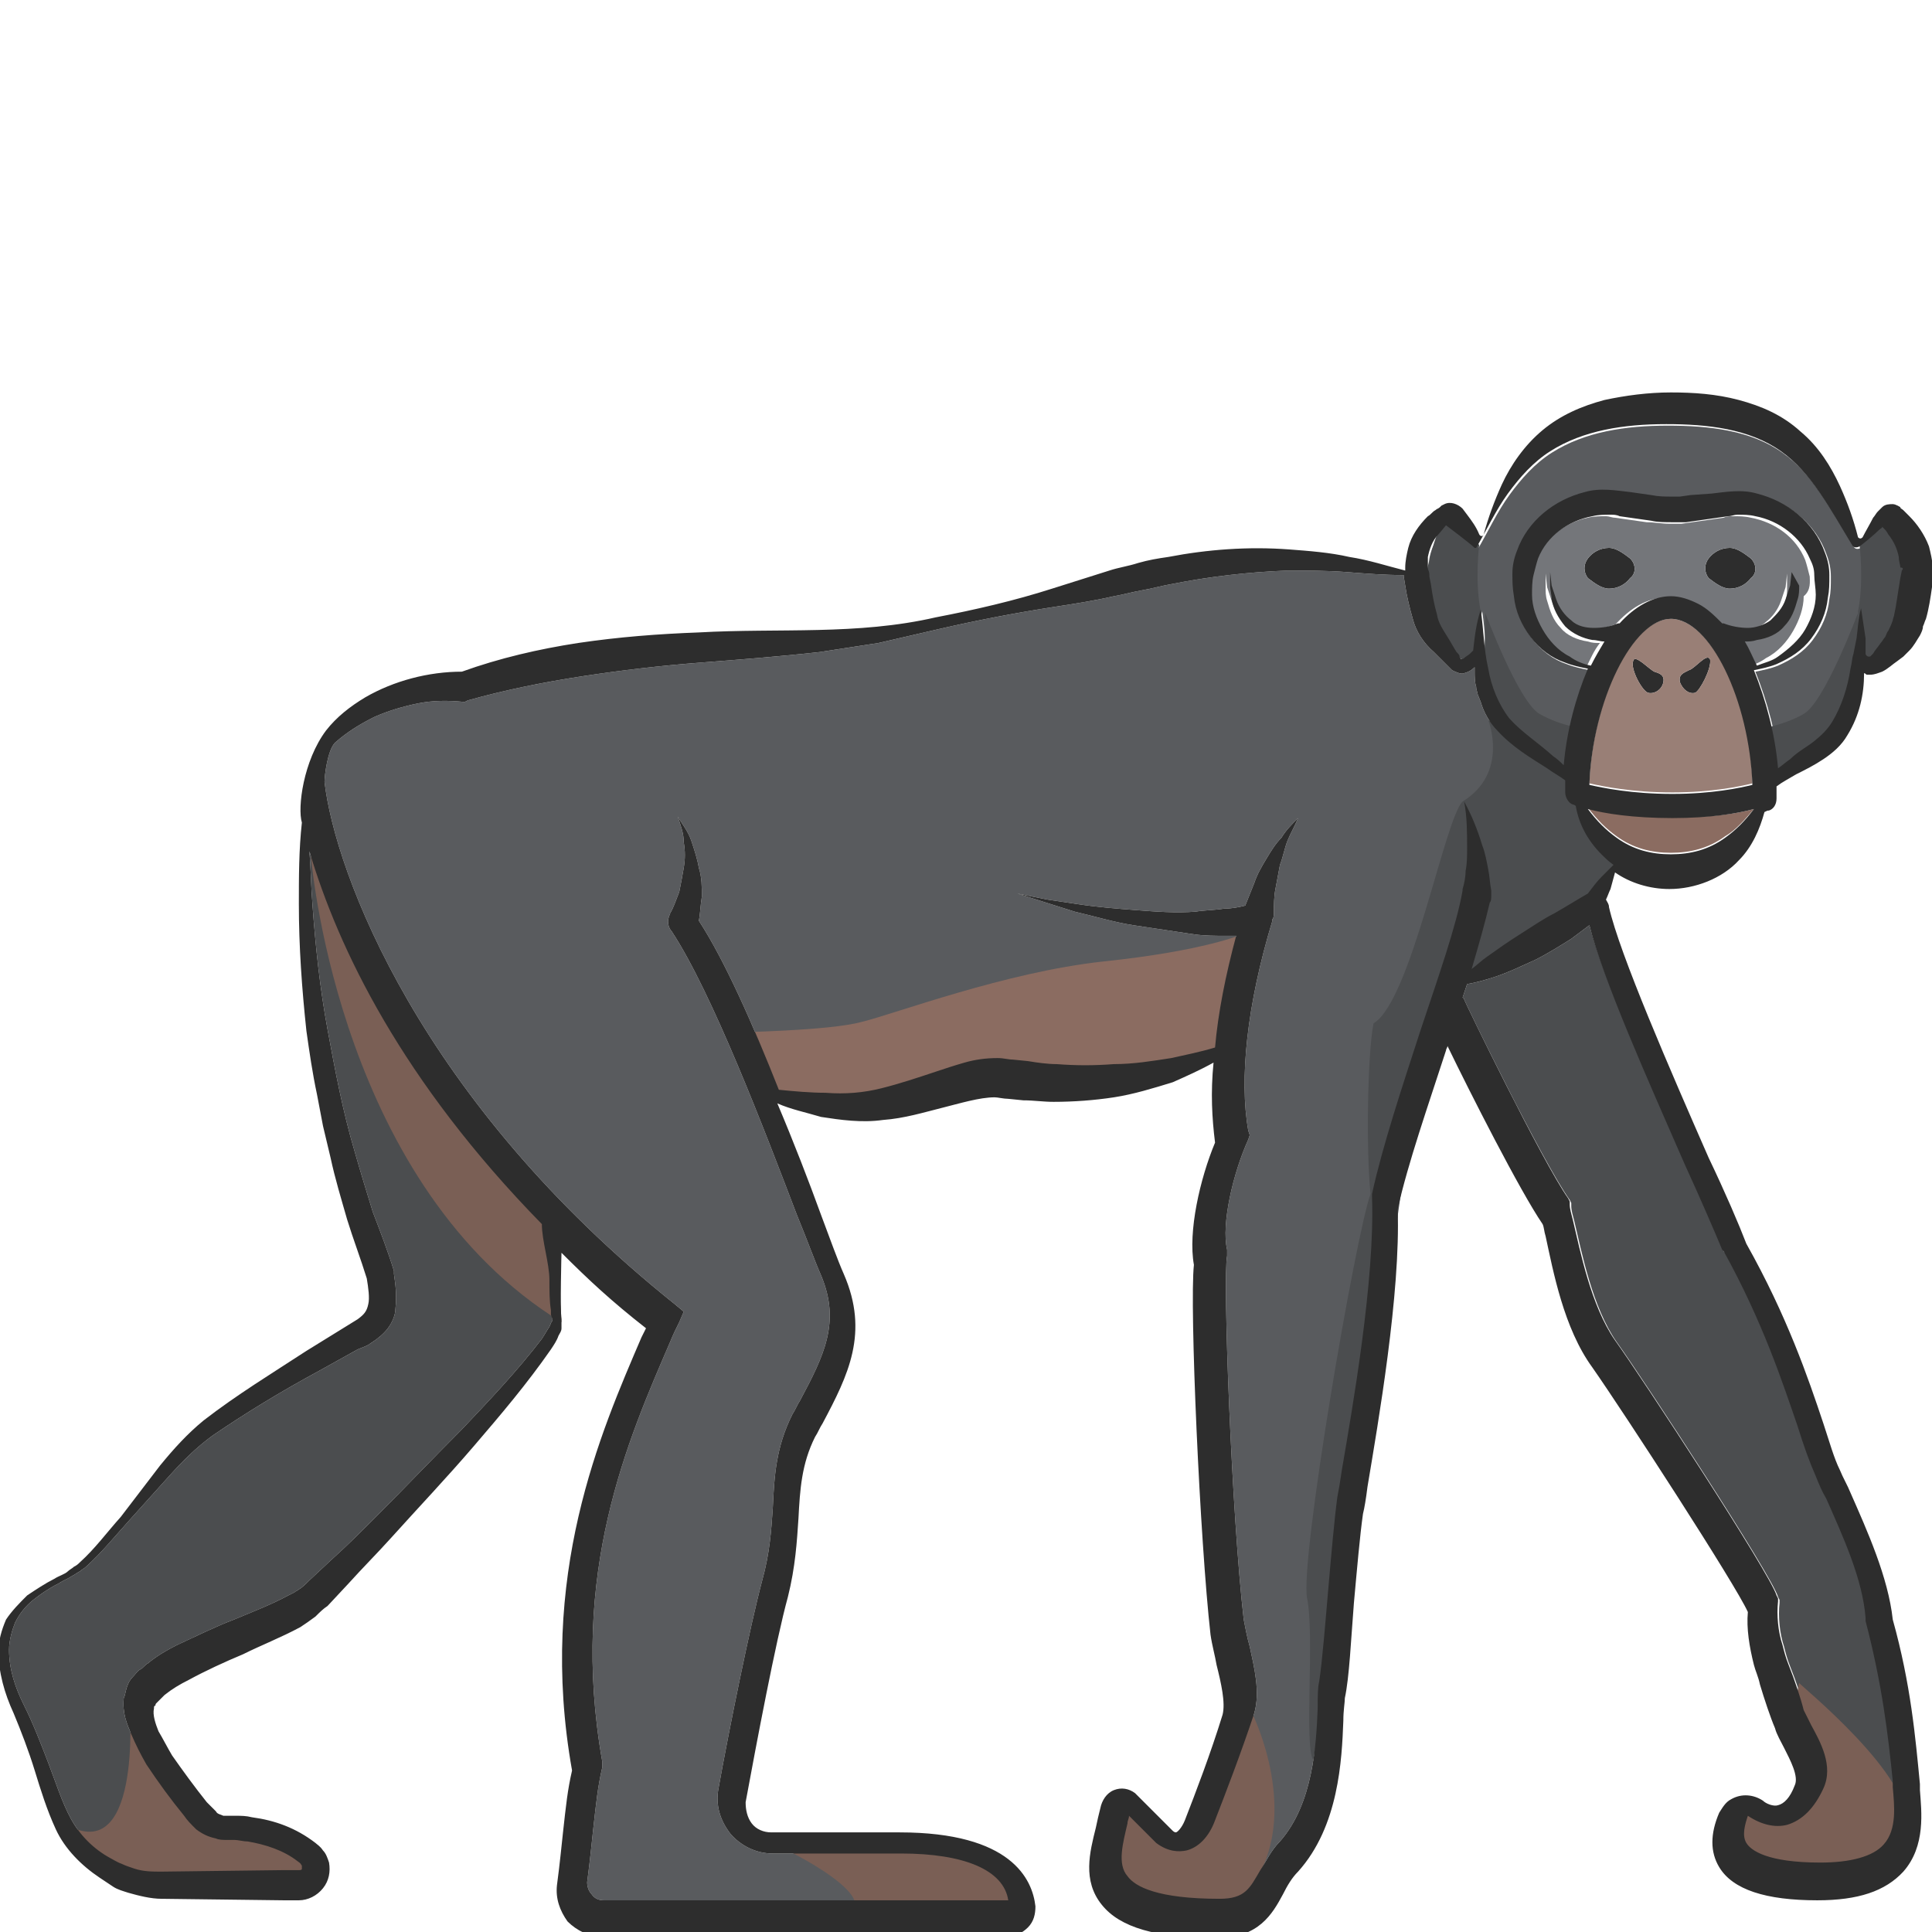 <?xml version="1.0" encoding="utf-8"?>
<!-- Generator: Adobe Illustrator 23.0.0, SVG Export Plug-In . SVG Version: 6.00 Build 0)  -->
<svg version="1.1" id="Layer_1" xmlns="http://www.w3.org/2000/svg" xmlns:xlink="http://www.w3.org/1999/xlink" x="0px" y="0px"
	 viewBox="0 0 128 128" 
width="128" height="128"
style="enable-background:new 0 0 128 128;" xml:space="preserve">
<style type="text/css">
	.st0{fill:#2D2D2D;}
	.st1{fill:#8B6C61;}
	.st2{fill:#997F76;}
	.st3{fill:#74767A;}
	.st4{fill:#595B5E;}
	.st5{fill:#4B4D4F;}
	.st6{fill:#7A5F55;}
</style>
<g>
	<path class="st0" d="M108,38.3c-0.3,0.4-0.8,0.7-1.4,0.7c-0.5,0-1-0.4-1.4-0.7c-0.3-0.4-0.3-0.9,0-1.3c0.3-0.4,0.8-0.7,1.4-0.7
		c0.5,0,1,0.4,1.4,0.7C108.4,37.4,108.4,38,108,38.3z"/>
	<path class="st0" d="M116,38.3c-0.3,0.4-0.8,0.7-1.4,0.7c-0.5,0-1-0.4-1.4-0.7c-0.3-0.4-0.3-0.9,0-1.3c0.3-0.4,0.8-0.7,1.4-0.7
		c0.5,0,1,0.4,1.4,0.7C116.4,37.4,116.4,38,116,38.3z"/>
	<path class="st0" d="M110.2,45.2c-0.1,0.5-0.6,0.8-1,0.7c-0.4-0.1-1.2-1.6-1-2.1c0.1-0.5,1,0.5,1.4,0.7
		C109.9,44.6,110.3,44.7,110.2,45.2z"/>
	<path class="st0" d="M112.3,45.9c-0.4,0.1-0.8-0.2-1-0.7c-0.1-0.5,0.2-0.6,0.6-0.8c0.4-0.1,1.2-1.2,1.4-0.7
		C113.4,44.3,112.6,45.8,112.3,45.9z"/>
	<path class="st1" d="M116.2,53.6c-0.6,0.7-1.2,1.4-1.9,1.8c-1.1,0.8-2.3,1.1-3.6,1.1c-1.3,0-2.5-0.3-3.6-1.1
		c-0.7-0.5-1.3-1.1-1.9-1.9c1.1,0.3,3,0.6,5.6,0.6C113.3,54.2,115.1,53.9,116.2,53.6z"/>
	<path class="st2" d="M110.7,41c-2.6,0-5.2,5.4-5.4,10.9c0.9,0.2,2.8,0.6,5.5,0.6c2.6,0,4.5-0.4,5.3-0.6C116,46.4,113.3,41,110.7,41
		z M110.2,45.2c-0.1,0.5-0.6,0.8-1,0.7c-0.4-0.1-1.2-1.6-1-2.1c0.1-0.5,1,0.5,1.4,0.7C109.9,44.6,110.3,44.7,110.2,45.2z
		 M112.3,45.9c-0.4,0.1-0.8-0.2-1-0.7c-0.1-0.5,0.2-0.6,0.6-0.8c0.4-0.1,1.2-1.2,1.4-0.7C113.4,44.3,112.6,45.8,112.3,45.9z"/>
	<path class="st3" d="M119.9,38.2c-0.1-0.4-0.2-0.8-0.3-1.1c-0.6-1.5-2-2.5-3.6-2.8c-0.4-0.1-0.8-0.1-1.2-0.1c-0.2,0-0.4,0-0.6,0.1
		l-0.7,0.1l-1.4,0.2l-0.7,0.1c-0.3,0-0.5,0-0.8,0c-0.5,0-1-0.1-1.5-0.1l-1.4-0.2l-0.7-0.1c-0.2,0-0.4-0.1-0.6-0.1
		c-0.4,0-0.8,0-1.2,0.1c-1.5,0.3-2.9,1.4-3.6,2.8c-0.2,0.4-0.3,0.7-0.3,1.1c0,0.4-0.1,0.9-0.1,1.3c0,0.8,0.3,1.6,0.7,2.3
		c0.4,0.7,1.1,1.3,1.8,1.8c0.4,0.2,0.9,0.4,1.4,0.6c0.3-0.6,0.5-1.1,0.9-1.6c-0.3,0-0.5,0-0.8-0.1c-0.7-0.1-1.4-0.4-1.8-0.9
		c-0.5-0.5-0.7-1.1-0.9-1.8c-0.1-0.3-0.1-0.6-0.1-0.9l0-0.9l0.1,0.9c0.1,0.3,0.2,0.6,0.3,0.9c0.2,0.6,0.5,1,1,1.4
		c0.4,0.3,1,0.5,1.5,0.5c0.5,0,1.1-0.1,1.6-0.3l0,0c0,0,0.1,0,0.1,0c1-1.1,2.1-1.8,3.4-1.8c0.6,0,1.2,0.2,1.8,0.5
		c0.6,0.3,1.1,0.7,1.6,1.3c0,0,0.1,0,0.1,0l0,0c0.4,0.2,1,0.3,1.6,0.3c0.5,0,1.1-0.1,1.5-0.5c0.4-0.3,0.8-0.8,1-1.4
		c0.1-0.3,0.2-0.6,0.3-0.9l0.1-0.9l0,0.9c0,0.3,0,0.6-0.1,0.9c-0.1,0.6-0.4,1.2-0.9,1.8c-0.5,0.5-1.2,0.8-1.8,0.9
		c-0.3,0-0.5,0.1-0.8,0.1c0.3,0.5,0.6,1,0.8,1.6c0.5-0.1,1-0.3,1.4-0.6c0.8-0.4,1.4-1.1,1.8-1.8c0.4-0.7,0.7-1.5,0.7-2.3
		C120,39.1,119.9,38.5,119.9,38.2z M108,38.3c-0.3,0.4-0.8,0.7-1.4,0.7c-0.5,0-1-0.4-1.4-0.7c-0.3-0.4-0.3-0.9,0-1.3
		c0.3-0.4,0.8-0.7,1.4-0.7c0.5,0,1,0.4,1.4,0.7C108.4,37.4,108.4,38,108,38.3z M116,38.3c-0.3,0.4-0.8,0.7-1.4,0.7
		c-0.5,0-1-0.4-1.4-0.7c-0.3-0.4-0.3-0.9,0-1.3c0.3-0.4,0.8-0.7,1.4-0.7c0.5,0,1,0.4,1.4,0.7C116.4,37.4,116.4,38,116,38.3z"/>
	<path class="st4" d="M126.1,37.5c0,0.1,0,0.2,0,0.4l-0.1,0.5c-0.1,0.6-0.2,1.3-0.3,1.9l-0.1,0.5c0,0.1-0.1,0.3-0.1,0.4
		c-0.1,0.3-0.2,0.5-0.3,0.7c-0.1,0.1-0.1,0.2-0.2,0.4c-0.1,0.1-0.2,0.3-0.3,0.4c-0.2,0.3-0.4,0.5-0.5,0.7c-0.1,0.1-0.1,0.1-0.2,0.2
		c0,0,0,0,0,0c0,0,0,0,0,0c0,0-0.1,0-0.1,0c-0.1,0-0.2-0.1-0.2-0.2c0-0.3,0-0.7,0-1c-0.1-0.7-0.2-1.3-0.3-2c-0.2,0.7-0.2,1.3-0.3,2
		l-0.2,1c-0.1,0.3-0.1,0.6-0.2,1c-0.2,1.3-0.6,2.5-1.2,3.5c-0.3,0.5-0.7,0.9-1.2,1.3c-0.5,0.4-1.1,0.7-1.6,1.2
		c-0.3,0.2-0.5,0.4-0.8,0.6c-0.2-2.3-0.8-4.5-1.6-6.5c0.5-0.1,1-0.2,1.5-0.4c0.9-0.4,1.7-0.9,2.3-1.7c0.6-0.8,1-1.7,1.1-2.7
		c0.1-0.5,0.1-0.9,0.1-1.5c0-0.5-0.1-1-0.3-1.5c-0.7-2-2.5-3.4-4.5-3.9c-1-0.3-2.1-0.1-3,0l-1.4,0.1l-0.7,0.1c-0.2,0-0.4,0-0.6,0
		c-0.4,0-0.8,0-1.3-0.1l-1.4-0.2c-0.9-0.1-2-0.3-3,0c-2,0.5-3.8,1.9-4.5,3.9c-0.2,0.5-0.3,1-0.3,1.5c0,0.5,0,0.9,0.1,1.5
		c0.1,1,0.5,1.9,1.1,2.7c0.6,0.8,1.4,1.4,2.3,1.7c0.5,0.2,1,0.3,1.5,0.4c-0.8,1.9-1.4,4.1-1.6,6.4c-0.2-0.2-0.4-0.4-0.7-0.6
		c-1-0.9-2.1-1.6-2.9-2.5c-0.7-0.9-1.2-2.1-1.4-3.3c-0.3-1.3-0.3-2.6-0.5-3.9c-0.3,0.9-0.4,1.8-0.5,2.7c-0.1,0.1-0.1,0.1-0.2,0.2
		c-0.1,0.1-0.3,0.2-0.4,0.3c-0.1,0.1-0.3,0.1-0.2,0c-0.1,0-0.1-0.1-0.1-0.1c0-0.1-0.1-0.2-0.2-0.3c-0.2-0.3-0.4-0.7-0.6-1
		c-0.3-0.5-0.6-0.9-0.7-1.5c-0.2-0.7-0.3-1.3-0.4-2l-0.1-0.5c0-0.2,0-0.3-0.1-0.5c0-0.3,0-0.5,0-0.8c0.1-0.5,0.3-1.1,0.7-1.5
		c0.1-0.1,0.5-0.6,0.5-0.6s1.6,1.2,1.9,1.5c0,0,0.1,0,0.1,0c0.7-1.2,1.3-2.5,2.1-3.6c0.8-1.1,1.7-2.1,2.8-2.8
		c2.2-1.4,4.9-1.8,7.7-1.8c2.7,0,5.5,0.3,7.6,1.8c2,1.4,3.3,3.9,4.7,6.2c0.1,0.2,0.3,0.2,0.5,0.1c0.4-0.3,1-0.8,1.3-1.1
		c0.1-0.1,0.2-0.1,0.2-0.2c0,0,0.1,0.1,0.1,0.1c0.1,0.1,0.2,0.2,0.3,0.4c0.4,0.5,0.6,1,0.7,1.5C126.1,37,126.1,37.2,126.1,37.5z"/>
	<path class="st5" d="M124.9,122.3c-0.7,0.8-2.2,1.2-4.2,1.2c-3.5,0-4.6-0.8-4.9-1.3c-0.3-0.5-0.1-1.2,0.1-1.8
		c0.9,0.6,1.8,0.8,2.6,0.6c1-0.3,1.8-1.1,2.4-2.4c0.7-1.5-0.2-3.1-0.8-4.2c-0.2-0.4-0.4-0.8-0.5-1c-0.2-0.8-0.6-2-1-3
		c-0.2-0.5-0.3-0.9-0.4-1.3c-0.3-0.9-0.4-2-0.3-2.9l0-0.2l-0.1-0.2c-0.4-1.4-8.9-14.4-10.7-16.9c-1.6-2.3-2.3-5.9-2.8-8
		c-0.1-0.4-0.2-0.7-0.2-1l0-0.2l-0.1-0.2C102.2,77,97,66.3,97,66.2c0-0.1-0.1-0.1-0.1-0.1c0.1-0.3,0.2-0.6,0.3-0.9
		c0.6-0.1,1.3-0.3,1.9-0.5c0.9-0.3,1.7-0.7,2.6-1.1c0.8-0.4,1.6-0.9,2.4-1.4c0.4-0.3,0.8-0.6,1.2-0.9c1,3.7,4,10.4,6.4,15.9
		c1.1,2.4,2,4.5,2.5,5.7l0.1,0.1c2.6,4.7,3.9,8.7,4.9,11.6c0.4,1.3,0.8,2.4,1.2,3.3c0.2,0.5,0.4,1,0.7,1.5c1.1,2.5,2.4,5.3,2.6,7.9
		l0,0.2c1.1,4.2,1.5,7.6,1.8,10.6l0,0.4C125.6,119.7,125.8,121.3,124.9,122.3z"/>
	<path class="st5" d="M123.1,40.6c0,0-2.2,5.9-3.6,6.7s-3,1-3,1l0.7,3.4c0,0,3.8-2.1,4.2-2.8c0.4-0.7,1.8-4.6,1.8-5.2
		S123.1,40.6,123.1,40.6z"/>
	<path class="st5" d="M98.4,40.6c0,0,2.2,5.9,3.6,6.7s3,1,3,1l-0.7,3.4c0,0-3.8-2.1-4.2-2.8c-0.4-0.7-1.8-4.6-1.8-5.2
		C98.4,43,98.4,40.6,98.4,40.6z"/>
	<path class="st4" d="M106.9,57.3c-0.3,0.3-0.5,0.5-0.8,0.8c-0.3,0.3-0.6,0.7-0.9,1.1c-0.7,0.4-1.5,0.9-2.2,1.3
		c-0.8,0.4-1.5,0.9-2.3,1.4c-0.8,0.5-1.5,1-2.2,1.5c-0.3,0.2-0.6,0.5-1,0.8c0.5-1.7,0.9-3.1,1.2-4.4c0.1-0.1,0.1-0.3,0.1-0.5v0
		c0,0,0,0,0,0c0-0.1,0-0.2,0-0.3c-0.1-0.5-0.1-0.9-0.2-1.4c-0.1-0.5-0.2-1.1-0.4-1.6c-0.3-1-0.7-2-1.2-2.9c0.2,1,0.2,2.1,0.2,3.1
		c0,0.5,0,1-0.1,1.5c0,0.4-0.1,0.9-0.2,1.2c0,0,0,0.1,0,0.1c-0.4,2.3-1.6,5.7-2.8,9.3c-1.2,3.7-2.5,7.6-3.2,10.8l0,0.1v0.1
		c0.2,5.5-1.3,14-2,18.1c-0.1,0.7-0.2,1.3-0.3,1.8c-0.2,1.5-0.4,3.8-0.6,6.1c-0.2,2.3-0.4,4.8-0.6,6.1c-0.1,0.4-0.1,1-0.1,1.8
		c-0.1,2.4-0.3,6.3-2.5,8.8c-0.6,0.6-0.9,1.3-1.3,1.9c-0.7,1.2-1,1.9-2.7,1.9c-4.1,0-5.6-0.8-6.1-1.5c-0.7-0.8-0.3-2.2,0-3.5
		c0-0.2,0.1-0.3,0.1-0.5l1.7,1.7l0.1,0.1c0.8,0.6,1.5,0.6,2,0.5c0.8-0.2,1.5-0.9,1.9-2c0.7-1.8,1.7-4.4,2.6-7.1c0.4-1.4,0-3-0.3-4.4
		c-0.2-0.7-0.3-1.3-0.4-1.8c-0.8-6.9-1.4-22.7-1.1-24.1l0-0.2l0-0.2c-0.4-1.7,0.4-5.1,1.4-7.3l0.1-0.3l-0.1-0.3
		c-0.6-3.4-0.1-8.3,1.6-13.9c0-0.1,0-0.1,0-0.1c0.1-0.1,0.1-0.3,0.1-0.5c0-0.4,0-1,0.1-1.5c0.1-0.5,0.2-1.1,0.3-1.6
		c0.2-0.5,0.3-1.1,0.5-1.6c0.2-0.5,0.5-1,0.7-1.5c-0.4,0.4-0.8,0.8-1.1,1.3c-0.4,0.4-0.7,0.9-1,1.4c-0.3,0.5-0.6,1-0.8,1.6
		c-0.2,0.5-0.4,1-0.6,1.5c-0.4,0.1-0.9,0.2-1.4,0.2c-0.6,0.1-1.3,0.1-1.9,0.2c-1.3,0.1-2.6,0-3.9-0.1c-1.3-0.1-2.6-0.2-3.9-0.4
		l-2-0.3l-2-0.4l1.9,0.6l1.9,0.6c1.3,0.3,2.6,0.7,3.9,0.9c1.3,0.2,2.7,0.4,4,0.6c0.7,0.1,1.4,0.1,2.1,0.1c0.3,0,0.5,0,0.7,0
		c-0.7,2.6-1.2,5.1-1.4,7.4c-1,0.3-2,0.5-2.9,0.7c-1.3,0.2-2.5,0.4-3.8,0.4c-1.3,0.1-2.5,0.1-3.8,0c-0.6,0-1.3-0.1-1.9-0.2l-1-0.1
		c-0.3,0-0.6-0.1-1-0.1c-0.8,0-1.5,0.1-2.2,0.3c-0.7,0.2-1.3,0.4-1.9,0.6c-1.2,0.4-2.4,0.8-3.6,1.1c-1.2,0.3-2.4,0.4-3.7,0.3
		c-1,0-2.1-0.1-3.1-0.2c-1.7-4.3-3.6-8.6-5.3-11.2c0.1-0.5,0.1-1,0.2-1.6c0-0.6,0-1.3-0.2-1.9c-0.1-0.6-0.3-1.2-0.5-1.8
		c-0.2-0.6-0.6-1.1-0.9-1.6c0.2,0.6,0.4,1.1,0.4,1.7c0.1,0.6,0.1,1.1,0,1.7c-0.1,0.6-0.2,1.1-0.3,1.6c-0.2,0.5-0.4,1.1-0.6,1.4
		c0,0.1-0.1,0.2-0.1,0.3c-0.1,0.3,0,0.7,0.2,0.9c2.7,4.1,6.2,13.3,8.3,18.8c0.7,1.7,1.2,3.1,1.6,4c1.3,3.1,0.2,5.3-1.4,8.3
		c-0.2,0.3-0.3,0.6-0.5,0.9c-1.1,2.2-1.2,4.1-1.3,6.2c-0.1,1.5-0.2,3-0.7,4.8c-0.8,3-2.2,9.9-2.9,13.8c-0.2,1.1,0.1,2.1,0.8,3
		c0.7,0.8,1.7,1.3,2.8,1.3h8.5c4.2,0,6.8,1.1,7.1,3.1H40c-0.3,0-0.6-0.1-0.8-0.4c-0.2-0.2-0.3-0.5-0.3-0.8c0.2-1.5,0.3-2.6,0.4-3.5
		c0.2-1.8,0.3-2.8,0.6-4.1l0-0.2l0-0.2c-2.2-12.5,1.7-21.3,4.5-27.8c0.2-0.5,0.4-0.9,0.6-1.3l0.3-0.7l-0.6-0.5
		C27.8,72.9,22.2,57.8,21.5,51.8c0-0.4,0.2-2.1,0.7-2.6c0.8-0.7,1.6-1.2,2.6-1.7c0.9-0.4,1.9-0.7,2.9-0.9c1-0.2,2-0.2,3-0.1l0.1,0
		l0.2-0.1c2.5-0.7,5-1.2,7.6-1.6c2.6-0.4,5.2-0.7,7.8-0.9c2.6-0.2,5.2-0.4,7.9-0.7c1.3-0.2,2.6-0.4,3.9-0.6l3.9-0.9
		c2.6-0.6,5.2-1.1,7.8-1.5c1.3-0.2,2.6-0.4,3.9-0.7c0.6-0.1,1.3-0.3,1.9-0.4c0.6-0.1,1.3-0.3,1.9-0.4c2.5-0.5,5.1-0.8,7.7-0.9
		c1.3,0,2.6,0,3.9,0.1c1.3,0.1,2.5,0.2,3.8,0.2c0,0,0,0.1,0,0.1l0.1,0.6c0.1,0.7,0.3,1.5,0.5,2.2c0.2,0.8,0.7,1.6,1.4,2.2
		c0.2,0.2,0.4,0.4,0.7,0.7c0.1,0.1,0.3,0.3,0.5,0.5c0.2,0.1,0.6,0.3,0.8,0.2c0.4-0.1,0.6-0.3,0.7-0.4l0,0c0,0.1,0,0.2,0,0.3
		c0,0.3,0,0.7,0.1,1c0,0.2,0.1,0.4,0.1,0.5l0.2,0.5c0.2,0.7,0.6,1.4,1.1,1.9c1,1.1,2.2,1.8,3.3,2.5c0.4,0.3,0.8,0.5,1.2,0.8
		c0,0.3,0,0.6,0,0.8c0,0.3,0.2,0.7,0.5,0.8c0,0,0.1,0,0.2,0.1c0.2,1.2,0.8,2.3,1.7,3.2C106.4,56.9,106.6,57.1,106.9,57.3z"/>
	<path class="st5" d="M36.6,87.4c0,0.1,0,0.1,0,0.1c-0.1,0.1-0.1,0.2-0.2,0.4c-0.2,0.3-0.3,0.5-0.5,0.8c-1.6,2.1-3.5,4.1-5.3,6
		c-1.9,1.9-3.8,3.9-5.7,5.8c-1,1-1.9,1.9-2.9,2.8l-1.5,1.4c-0.2,0.2-0.5,0.5-0.7,0.6c-0.1,0.1-0.2,0.1-0.3,0.2l-0.4,0.2
		c-1.1,0.6-2.4,1.1-3.6,1.6c-1.3,0.5-2.5,1.1-3.8,1.7c-0.6,0.3-1.3,0.7-1.9,1.2c-0.2,0.1-0.3,0.3-0.5,0.4c-0.2,0.1-0.3,0.3-0.5,0.5
		c-0.2,0.2-0.3,0.4-0.4,0.7c-0.1,0.3-0.1,0.5-0.2,0.7c-0.1,1,0.2,1.7,0.5,2.4c0.3,0.7,0.6,1.3,1,2c0.8,1.2,1.6,2.3,2.5,3.4
		c0.2,0.3,0.4,0.5,0.8,0.9c0.4,0.3,0.8,0.5,1.3,0.6c0.2,0.1,0.5,0.1,0.7,0.1l0.5,0c0.3,0,0.6,0.1,0.9,0.1c1.2,0.2,2.4,0.6,3.3,1.3
		c0.3,0.2,0.2,0.2,0.3,0.3c0,0.1,0,0.1,0,0.2c0,0.1-0.1,0.1-0.2,0.1l-1,0l-8.1,0.1c-0.6,0-1.2,0-1.8-0.2c-0.3-0.1-0.6-0.2-0.8-0.3
		c-0.3-0.1-0.6-0.3-0.8-0.4c-1.1-0.6-2-1.5-2.6-2.6c-0.6-1.1-1-2.4-1.5-3.7c-0.5-1.3-1-2.6-1.6-3.8c-0.6-1.2-1-2.4-1-3.7
		c0-0.6,0.2-1.3,0.4-1.8c0.3-0.6,0.7-1.1,1.2-1.5c0.5-0.4,1.1-0.8,1.7-1.1c0.3-0.2,0.6-0.3,0.9-0.5c0.2-0.1,0.3-0.2,0.5-0.3
		c0.1-0.1,0.3-0.2,0.4-0.3c1-0.9,1.9-2,2.8-3c0.9-1,1.8-2,2.7-3c0.9-1,1.8-1.9,2.9-2.7c2.2-1.5,4.5-2.9,6.9-4.2l1.8-1l0.9-0.5
		l0.5-0.2l0.2-0.1l0.3-0.2c0.3-0.2,0.7-0.5,1-0.9c0.3-0.4,0.5-0.9,0.5-1.3c0.1-0.9,0-1.6-0.1-2.3l0-0.1l0-0.1
		c-0.4-1.3-0.9-2.6-1.4-3.9c-0.4-1.3-0.8-2.6-1.2-4c-0.8-2.7-1.3-5.4-1.8-8.1c-0.5-2.7-0.8-5.5-1-8.3c-0.1-1.2-0.1-2.3-0.2-3.5
		c1.9,6.4,6.1,15.2,15.4,24.7c0,1.1,0.5,2.6,0.5,3.7c0,0.7,0,1.4,0.1,2L36.6,87.4z"/>
	<path class="st5" d="M123.2,36.1c0,0,0.3,2.4-0.1,4.4c0.2,1.6-0.2,3.7,0.6,3.6c0.8-0.2,3.5-3.2,3.3-4.5s-1-5.6-2-5.4
		c-0.9,0.2-1.4,1.5-1.4,1.5L123.2,36.1z"/>
	<path class="st5" d="M98.6,47.7c0,0,1.4,3.5-1.7,5.4c-1.2,1.2-3.4,13.2-5.9,14.7c-0.4,2-0.5,8.4-0.2,11.3c-1,2.8-4.7,24.3-4.2,26.8
		c0.5,2.4-0.2,9.8,0.4,10.7c0.7-3.1,2.4-16.9,2.9-18s3.7-26.4,4.3-28.3c0.6-1.9,2.6-5.3,2.6-5.3s7.9-3.6,8.9-5.4
		c1-1.8,1.8-3.2,1.7-3.2s-3-3.3-3-4.1c-0.5-1-2.6-2.6-3.3-3"/>
	<path class="st1" d="M82.3,61.9c0,0-2.5,1.1-9.2,1.8c-6.5,0.7-13.9,3.5-16,4c-2.1,0.6-8.6,0.7-8.6,0.7l2,4.2c0,0,1.1-0.3,1.2-0.2
		c0.2,0.1,2.8,1,5.7,0.5c2.8-0.4,7.1-2.7,8.5-2.1c1.4,0.5,8.1,0.3,10.3-0.1s5.1-1.5,5.1-1.5L82.3,61.9z"/>
	<path class="st6" d="M20.6,56.7C20.6,56.7,20.6,56.7,20.6,56.7c0.1,1.2,2.1,22,16.6,30.9c-0.3-7.4-2.5-9.3-2.5-9.3
		S24,62.1,22.9,59.8"/>
	<path class="st6" d="M83,113.6c0,0,3.3,6.7-0.1,11.4c-1.4,2-3,2.5-5.6,1.8s-4.4-3.9-4.3-4.8c0.1-0.8,1.1-2.8,1.1-2.8
		s2.1,2.9,3.5,2.4c1.4-0.5,3.3-2.3,3.2-3.3C80.8,117.2,83,113.6,83,113.6z"/>
	<path class="st6" d="M119.2,111.5c0,0.1,7.7,6.3,7,9.4c-0.7,3.2-3.7,4.4-6.9,3.7s-6-5.2-4.1-5s3.9,1,4-0.2c0.1-1.2,1.3-3.3,0.3-4.3
		C118.5,114.2,119.2,111.5,119.2,111.5z"/>
	<path class="st6" d="M51.2,122.2c0.2-0.1,7.3,3.4,5,4.6c4.2,0.3,11.7-0.1,11.7-0.1s-1.5-5-6.3-4.7
		C56.8,122.3,51.2,122.2,51.2,122.2z"/>
	<path class="st6" d="M8.6,113.2c0,0,0.8,10.9-4.5,7.5c2,2.8,3.1,4.3,5.3,4.3s10.7,0,10.7,0s2-1.7,0.7-2.3c-1.3-0.6-6.3-1.2-7.3-1.6
		S8.6,113.2,8.6,113.2z"/>
	<path class="st5" d="M98,36.1c0,0-0.3,2.4,0.1,4.4c-0.2,1.6,0.2,3.7-0.6,3.6c-0.8-0.2-3.5-3.2-3.3-4.5s1-5.6,2-5.4
		c0.9,0.2,1.4,1.5,1.4,1.5L98,36.1z"/>
	<path class="st0" d="M127.8,36.2c-0.3-0.8-0.8-1.5-1.3-2c-0.1-0.1-0.3-0.3-0.4-0.4c-0.1-0.1-0.2-0.1-0.2-0.2c0,0-0.3-0.2-0.5-0.2
		c-0.2,0-0.5,0-0.7,0.2c-0.1,0.1-0.2,0.2-0.2,0.2l-0.1,0.1c-0.1,0.1-0.2,0.3-0.3,0.4c-0.2,0.4-0.5,0.9-0.7,1.3
		c-0.1,0.1-0.2,0.1-0.3,0c-0.3-1.2-0.7-2.3-1.2-3.4c-0.6-1.3-1.4-2.6-2.6-3.6c-1.2-1.1-2.6-1.7-4.1-2.1c-1.5-0.4-3-0.5-4.5-0.5
		c-1.5,0-3,0.2-4.4,0.5c-1.5,0.4-2.9,1-4.1,2c-1.2,1-2.1,2.3-2.7,3.6c-0.5,1.1-0.9,2.2-1.2,3.3c0,0.1-0.2,0.2-0.3,0
		c-0.2-0.5-0.5-0.9-0.8-1.3l-0.3-0.4c-0.3-0.3-0.8-0.5-1.2-0.3l-0.2,0.1l-0.1,0.1c-0.1,0.1-0.2,0.1-0.3,0.2
		c-0.2,0.1-0.3,0.3-0.5,0.4c-0.6,0.6-1.1,1.3-1.3,2.1c-0.1,0.4-0.2,0.9-0.2,1.3c0,0.1,0,0.1,0,0.2c-1.2-0.3-2.4-0.7-3.7-0.9
		c-1.3-0.3-2.7-0.4-4-0.5c-2.7-0.2-5.4,0-8,0.5c-0.7,0.1-1.3,0.2-2,0.4c-0.6,0.2-1.3,0.3-1.9,0.5c-1.3,0.4-2.5,0.8-3.8,1.2
		c-2.5,0.8-5.1,1.4-7.7,1.9c-5.2,1.2-10.4,0.7-15.7,1c-2.7,0.1-5.3,0.3-8,0.7c-2.6,0.4-5.2,1-7.7,1.9c-2.2,0-4.5,0.6-6.4,1.7
		c-1,0.6-1.9,1.3-2.6,2.2c-1.5,2-1.9,5.1-1.6,6.1c-0.2,1.8-0.2,3.6-0.2,5.4c0,2.8,0.2,5.6,0.5,8.4c0.2,1.4,0.4,2.8,0.7,4.2l0.4,2.1
		l0.5,2.1c0.3,1.4,0.7,2.7,1.1,4.1c0.4,1.3,0.9,2.6,1.3,3.9c0.1,0.6,0.2,1.3,0.1,1.7c-0.1,0.5-0.3,0.7-0.7,1l-3.4,2.1
		c-2.3,1.5-4.6,2.9-6.8,4.6c-1.1,0.9-2,1.9-2.9,3L8,100.5c-0.9,1-1.7,2.1-2.7,3c-0.1,0.1-0.2,0.2-0.4,0.3c-0.1,0.1-0.3,0.2-0.4,0.3
		c-0.2,0.2-0.6,0.3-0.9,0.5c-0.6,0.3-1.2,0.7-1.8,1.1c-0.5,0.5-1,1-1.4,1.6c-0.3,0.7-0.5,1.4-0.5,2.1c0,1.4,0.4,2.8,1,4.1
		c0.5,1.2,1,2.5,1.4,3.8c0.4,1.3,0.8,2.6,1.4,3.9c0.6,1.3,1.7,2.4,2.9,3.2c0.3,0.2,0.6,0.4,0.9,0.6c0.3,0.2,0.7,0.3,1,0.4
		c0.7,0.2,1.5,0.4,2.2,0.4l8.1,0.1l1,0c0.6,0,1.2-0.3,1.6-0.8c0.4-0.5,0.5-1.1,0.4-1.7c-0.1-0.3-0.2-0.6-0.4-0.8
		c-0.2-0.3-0.4-0.4-0.5-0.5c-1.3-1-2.7-1.5-4.2-1.7c-0.4-0.1-0.7-0.1-1.1-0.1l-0.5,0c-0.2,0-0.2,0-0.3,0c-0.2-0.1-0.4-0.1-0.5-0.3
		c-0.1-0.1-0.4-0.4-0.6-0.6c-0.8-1-1.6-2.1-2.3-3.1c-0.3-0.5-0.6-1.1-0.9-1.6c-0.2-0.5-0.4-1.1-0.3-1.5c0-0.1,0-0.2,0.1-0.2
		c0-0.1,0-0.1,0.1-0.2c0.1-0.1,0.3-0.3,0.5-0.5c0.5-0.4,1-0.7,1.6-1c1.1-0.6,2.4-1.2,3.6-1.7c1.2-0.6,2.5-1.1,3.8-1.8
		c0.3-0.2,0.6-0.4,1-0.7c0.3-0.3,0.5-0.5,0.8-0.7l1.4-1.5c0.9-1,1.9-2,2.8-3c1.8-2,3.7-4,5.5-6.1c1.8-2.1,3.5-4.1,5.1-6.4
		c0.2-0.3,0.4-0.6,0.5-0.9c0.1-0.2,0.2-0.3,0.2-0.5c0-0.1,0-0.3,0-0.4l0-0.2c-0.1-0.7,0-4.4,0-4.4c1.8,1.8,3.3,3.2,5.6,5
		c-0.1,0.2-0.2,0.4-0.3,0.6c-2.7,6.3-6.9,15.8-4.6,28.7c-0.3,1.3-0.4,2.3-0.6,4.1c-0.1,0.9-0.2,2-0.4,3.5c-0.1,0.9,0.2,1.7,0.7,2.4
		c0.6,0.6,1.4,1,2.3,1h26.8c0.5,0,1-0.2,1.4-0.6c0.4-0.4,0.5-0.9,0.5-1.4c-0.2-1.8-1.6-4.9-9-4.9h-8.5c-0.5,0-1-0.2-1.3-0.6
		c-0.3-0.4-0.4-0.9-0.4-1.4c0.7-3.8,2-10.7,2.8-13.6c0.5-2,0.6-3.7,0.7-5.2c0.1-1.9,0.2-3.6,1.1-5.4c0.2-0.3,0.3-0.6,0.5-0.9
		c1.7-3.2,3.1-6,1.4-9.9c-0.4-0.9-0.9-2.3-1.5-3.9c-0.8-2.2-1.8-4.8-2.9-7.4c0.9,0.4,1.9,0.6,2.9,0.9c1.3,0.2,2.7,0.4,4.1,0.2
		c1.4-0.1,2.7-0.5,3.9-0.8c1.2-0.3,2.5-0.7,3.5-0.7c0.2,0,0.6,0.1,0.9,0.1l1,0.1c0.7,0,1.3,0.1,2,0.1c1.3,0,2.7-0.1,4-0.3
		c1.3-0.2,2.6-0.6,3.9-1c0.9-0.4,1.8-0.8,2.7-1.3c-0.2,2-0.1,3.7,0.1,5.3c-1,2.4-1.8,5.9-1.4,8.1c-0.3,2.7,0.4,18.3,1.1,24.5
		c0.1,0.7,0.3,1.4,0.4,2c0.3,1.2,0.6,2.5,0.4,3.3c-0.8,2.6-1.8,5.2-2.5,7c-0.2,0.5-0.5,0.8-0.6,0.8c0,0-0.1,0-0.2-0.1l-2.4-2.4
		l-0.1-0.1c-0.4-0.3-0.9-0.4-1.4-0.2c-0.5,0.2-0.8,0.7-0.9,1.2c-0.1,0.4-0.2,0.8-0.3,1.3c-0.4,1.6-0.9,3.5,0.4,5.1
		c1.2,1.5,3.6,2.2,7.6,2.2c2.8,0,3.7-1.6,4.4-2.9c0.3-0.6,0.6-1.1,1-1.5c2.7-3,2.9-7.4,3-10c0-0.7,0.1-1.2,0.1-1.5
		c0.3-1.4,0.4-3.8,0.6-6.3c0.2-2.2,0.4-4.5,0.6-5.9c0.1-0.4,0.2-1,0.3-1.8c0.7-4.2,2.2-12.8,2-18.4c0.7-3.1,2-6.8,3.2-10.5
		c0-0.1,0.1-0.2,0.1-0.3c1.5,3.1,4.8,9.6,6.3,11.8c0.1,0.2,0.1,0.5,0.2,0.8c0.5,2.3,1.2,6.1,3.1,8.7c2.1,3,9.5,14.4,10.3,16.2
		c-0.1,1.1,0.1,2.3,0.4,3.5c0.1,0.4,0.3,0.8,0.4,1.3c0.3,1,0.7,2.2,1,2.9c0.1,0.4,0.4,0.9,0.6,1.3c0.4,0.8,1,1.9,0.7,2.5
		c-0.3,0.8-0.7,1.2-1.1,1.3c-0.3,0.1-0.8-0.1-1-0.3c-0.6-0.4-1.4-0.5-2.1-0.1c-0.4,0.2-0.6,0.6-0.8,0.9c-0.6,1.4-0.6,2.6,0,3.6
		c0.9,1.5,3.1,2.2,6.5,2.2c2.7,0,4.5-0.6,5.7-1.9c1.5-1.7,1.2-4,1.1-5.4l0-0.4c-0.3-3.1-0.6-6.6-1.8-10.9c-0.3-2.8-1.7-5.9-2.8-8.4
		c-0.2-0.5-0.5-1-0.7-1.5c-0.4-0.8-0.7-1.9-1.1-3.1c-1-3-2.4-7.1-5.1-11.9c-0.5-1.3-1.4-3.4-2.5-5.7c-2.5-5.7-5.9-13.5-6.6-16.6
		c0-0.2-0.1-0.3-0.2-0.5c0.1-0.2,0.2-0.5,0.3-0.7c0.1-0.4,0.2-0.7,0.3-1.1c1,0.7,2.3,1.1,3.6,1.1c1.7,0,3.5-0.7,4.6-1.9
		c0.9-0.9,1.4-2.1,1.7-3.2c0.2-0.1,0.2-0.1,0.3-0.1c0.3-0.1,0.5-0.4,0.5-0.8c0-0.3,0-0.5,0-0.8c0.4-0.3,0.8-0.5,1.3-0.8
		c0.6-0.3,1.2-0.6,1.8-1c0.6-0.4,1.2-0.9,1.6-1.6c0.8-1.3,1.1-2.7,1.1-4.1c0,0,0,0,0,0c0.1,0,0.1,0.1,0.2,0.1c0.1,0,0.2,0,0.2,0
		c0.3,0,0.5-0.1,0.8-0.2c0.4-0.2,0.7-0.5,1-0.7l0.4-0.3c0.1-0.1,0.3-0.3,0.4-0.4c0.3-0.3,0.5-0.7,0.7-1c0.1-0.2,0.2-0.4,0.2-0.6
		c0.1-0.2,0.1-0.3,0.2-0.5c0.2-0.7,0.3-1.4,0.4-2.1l0.1-0.5c0-0.2,0-0.4,0-0.6C128,37,127.9,36.6,127.8,36.2z M125.2,34.5
		C125.2,34.5,125.2,34.5,125.2,34.5C125.1,34.6,125.1,34.6,125.2,34.5L125.2,34.5z M36.6,87.5c-0.1,0.1-0.1,0.2-0.2,0.4
		c-0.2,0.3-0.3,0.5-0.5,0.8c-1.6,2.1-3.5,4.1-5.3,6c-1.9,1.9-3.8,3.9-5.7,5.8c-1,1-1.9,1.9-2.9,2.8l-1.5,1.4
		c-0.2,0.2-0.5,0.5-0.7,0.6c-0.1,0.1-0.2,0.1-0.3,0.2l-0.4,0.2c-1.1,0.6-2.4,1.1-3.6,1.6c-1.3,0.5-2.5,1.1-3.8,1.7
		c-0.6,0.3-1.3,0.7-1.9,1.2c-0.2,0.1-0.3,0.3-0.5,0.4c-0.2,0.1-0.3,0.3-0.5,0.5c-0.2,0.2-0.3,0.4-0.4,0.7c-0.1,0.3-0.1,0.5-0.2,0.7
		c-0.1,1,0.2,1.7,0.5,2.4c0.3,0.7,0.6,1.3,1,2c0.8,1.2,1.6,2.3,2.5,3.4c0.2,0.3,0.4,0.5,0.8,0.9c0.4,0.3,0.8,0.5,1.3,0.6
		c0.2,0.1,0.5,0.1,0.7,0.1l0.5,0c0.3,0,0.6,0.1,0.9,0.1c1.2,0.2,2.4,0.6,3.3,1.3c0.3,0.2,0.2,0.2,0.3,0.3c0,0.1,0,0.1,0,0.2
		c0,0.1-0.1,0.1-0.2,0.1l-1,0l-8.1,0.1c-0.6,0-1.2,0-1.8-0.2c-0.3-0.1-0.6-0.2-0.8-0.3c-0.3-0.1-0.6-0.3-0.8-0.4
		c-1.1-0.6-2-1.5-2.6-2.6c-0.6-1.1-1-2.4-1.5-3.7c-0.5-1.3-1-2.6-1.6-3.8c-0.6-1.2-1-2.4-1-3.7c0-0.6,0.2-1.3,0.4-1.8
		c0.3-0.6,0.7-1.1,1.2-1.5c0.5-0.4,1.1-0.8,1.7-1.1c0.3-0.2,0.6-0.3,0.9-0.5c0.2-0.1,0.3-0.2,0.5-0.3c0.1-0.1,0.3-0.2,0.4-0.3
		c1-0.9,1.9-2,2.8-3c0.9-1,1.8-2,2.7-3c0.9-1,1.8-1.9,2.9-2.7c2.2-1.5,4.5-2.9,6.9-4.2l1.8-1l0.9-0.5l0.5-0.2l0.2-0.1l0.3-0.2
		c0.3-0.2,0.7-0.5,1-0.9c0.3-0.4,0.5-0.9,0.5-1.3c0.1-0.9,0-1.6-0.1-2.3l0-0.1l0-0.1c-0.4-1.3-0.9-2.6-1.4-3.9
		c-0.4-1.3-0.8-2.6-1.2-4c-0.8-2.7-1.3-5.4-1.8-8.1c-0.5-2.7-0.8-5.5-1-8.3c-0.1-1.2-0.1-2.3-0.2-3.5c1.9,6.4,6.1,15.2,15.4,24.7
		c0,1.1,0.5,2.6,0.5,3.7c0,0.7,0,1.4,0.1,2l0,0.3C36.6,87.4,36.6,87.4,36.6,87.5z M111.6,77.1c1.1,2.4,2,4.5,2.5,5.7l0.1,0.1
		c2.6,4.7,3.9,8.7,4.9,11.6c0.4,1.3,0.8,2.4,1.2,3.3c0.2,0.5,0.4,1,0.7,1.5c1.1,2.5,2.4,5.3,2.6,7.9l0,0.2c1.1,4.2,1.5,7.6,1.8,10.6
		l0,0.4c0.1,1.2,0.3,2.8-0.6,3.8c-0.7,0.8-2.2,1.2-4.2,1.2c-3.5,0-4.6-0.8-4.9-1.3c-0.3-0.5-0.1-1.2,0.1-1.8
		c0.9,0.6,1.8,0.8,2.6,0.6c1-0.3,1.8-1.1,2.4-2.4c0.7-1.5-0.2-3.1-0.8-4.2c-0.2-0.4-0.4-0.8-0.5-1c-0.2-0.8-0.6-2-1-3
		c-0.2-0.5-0.3-0.9-0.4-1.3c-0.3-0.9-0.4-2-0.3-2.9l0-0.2l-0.1-0.2c-0.4-1.4-8.9-14.4-10.7-16.9c-1.6-2.3-2.3-5.9-2.8-8
		c-0.1-0.4-0.2-0.7-0.2-1l0-0.2l-0.1-0.2C102.2,77,97,66.3,97,66.2c0-0.1-0.1-0.1-0.1-0.1c0.1-0.3,0.2-0.6,0.3-0.9
		c0.6-0.1,1.3-0.3,1.9-0.5c0.9-0.3,1.7-0.7,2.6-1.1c0.8-0.4,1.6-0.9,2.4-1.4c0.4-0.3,0.8-0.6,1.2-0.9
		C106.2,64.9,109.2,71.6,111.6,77.1z M106.1,58.1c-0.3,0.3-0.6,0.7-0.9,1.1c-0.7,0.4-1.5,0.9-2.2,1.3c-0.8,0.4-1.5,0.9-2.3,1.4
		c-0.8,0.5-1.5,1-2.2,1.5c-0.3,0.2-0.6,0.5-1,0.8c0.5-1.7,0.9-3.1,1.2-4.4c0.1-0.1,0.1-0.3,0.1-0.5v0c0,0,0,0,0,0c0-0.1,0-0.2,0-0.3
		c-0.1-0.5-0.1-0.9-0.2-1.4c-0.1-0.5-0.2-1.1-0.4-1.6c-0.3-1-0.7-2-1.2-2.9c0.2,1,0.2,2.1,0.2,3.1c0,0.5,0,1-0.1,1.5
		c0,0.4-0.1,0.9-0.2,1.2c0,0,0,0.1,0,0.1c-0.4,2.3-1.6,5.7-2.8,9.3c-1.2,3.7-2.5,7.6-3.2,10.8l0,0.1v0.1c0.2,5.5-1.3,14-2,18.1
		c-0.1,0.7-0.2,1.3-0.3,1.8c-0.2,1.5-0.4,3.8-0.6,6.1c-0.2,2.3-0.4,4.8-0.6,6.1c-0.1,0.4-0.1,1-0.1,1.8c-0.1,2.4-0.3,6.3-2.5,8.8
		c-0.6,0.6-0.9,1.3-1.3,1.9c-0.7,1.2-1,1.9-2.7,1.9c-4.1,0-5.6-0.8-6.1-1.5c-0.7-0.8-0.3-2.2,0-3.5c0-0.2,0.1-0.3,0.1-0.5l1.7,1.7
		l0.1,0.1c0.8,0.6,1.5,0.6,2,0.5c0.8-0.2,1.5-0.9,1.9-2c0.7-1.8,1.7-4.4,2.6-7.1c0.4-1.4,0-3-0.3-4.4c-0.2-0.7-0.3-1.3-0.4-1.8
		c-0.8-6.9-1.4-22.7-1.1-24.1l0-0.2l0-0.2c-0.4-1.7,0.4-5.1,1.4-7.3l0.1-0.3l-0.1-0.3c-0.6-3.4-0.1-8.3,1.6-13.9c0-0.1,0-0.1,0-0.1
		c0.1-0.1,0.1-0.3,0.1-0.5c0-0.4,0-1,0.1-1.5c0.1-0.5,0.2-1.1,0.3-1.6c0.2-0.5,0.3-1.1,0.5-1.6c0.2-0.5,0.5-1,0.7-1.5
		c-0.4,0.4-0.8,0.8-1.1,1.3c-0.4,0.4-0.7,0.9-1,1.4c-0.3,0.5-0.6,1-0.8,1.6c-0.2,0.5-0.4,1-0.6,1.5c-0.4,0.1-0.9,0.2-1.4,0.2
		c-0.6,0.1-1.3,0.1-1.9,0.2c-1.3,0.1-2.6,0-3.9-0.1c-1.3-0.1-2.6-0.2-3.9-0.4l-2-0.3l-2-0.4l1.9,0.6l1.9,0.6
		c1.3,0.3,2.6,0.7,3.9,0.9c1.3,0.2,2.7,0.4,4,0.6c0.7,0.1,1.4,0.1,2.1,0.1c0.3,0,0.5,0,0.7,0c-0.7,2.6-1.2,5.1-1.4,7.4
		c-1,0.3-2,0.5-2.9,0.7c-1.3,0.2-2.5,0.4-3.8,0.4c-1.3,0.1-2.5,0.1-3.8,0c-0.6,0-1.3-0.1-1.9-0.2l-1-0.1c-0.3,0-0.6-0.1-1-0.1
		c-0.8,0-1.5,0.1-2.2,0.3c-0.7,0.2-1.3,0.4-1.9,0.6c-1.2,0.4-2.4,0.8-3.6,1.1c-1.2,0.3-2.4,0.4-3.7,0.3c-1,0-2.1-0.1-3.1-0.2
		c-1.7-4.3-3.6-8.6-5.3-11.2c0.1-0.5,0.1-1,0.2-1.6c0-0.6,0-1.3-0.2-1.9c-0.1-0.6-0.3-1.2-0.5-1.8c-0.2-0.6-0.6-1.1-0.9-1.6
		c0.2,0.6,0.4,1.1,0.4,1.7c0.1,0.6,0.1,1.1,0,1.7c-0.1,0.6-0.2,1.1-0.3,1.6c-0.2,0.5-0.4,1.1-0.6,1.4c0,0.1-0.1,0.2-0.1,0.3
		c-0.1,0.3,0,0.7,0.2,0.9c2.7,4.1,6.2,13.3,8.3,18.8c0.7,1.7,1.2,3.1,1.6,4c1.3,3.1,0.2,5.3-1.4,8.3c-0.2,0.3-0.3,0.6-0.5,0.9
		c-1.1,2.2-1.2,4.1-1.3,6.2c-0.1,1.5-0.2,3-0.7,4.8c-0.8,3-2.2,9.9-2.9,13.8c-0.2,1.1,0.1,2.1,0.8,3c0.7,0.8,1.7,1.3,2.8,1.3h8.5
		c4.2,0,6.8,1.1,7.1,3.1H40c-0.3,0-0.6-0.1-0.8-0.4c-0.2-0.2-0.3-0.5-0.3-0.8c0.2-1.5,0.3-2.6,0.4-3.5c0.2-1.8,0.3-2.8,0.6-4.1
		l0-0.2l0-0.2c-2.2-12.5,1.7-21.3,4.5-27.8c0.2-0.5,0.4-0.9,0.6-1.3l0.3-0.7l-0.6-0.5C27.8,72.9,22.2,57.8,21.5,51.8
		c0-0.4,0.2-2.1,0.7-2.6c0.8-0.7,1.6-1.2,2.6-1.7c0.9-0.4,1.9-0.7,2.9-0.9c1-0.2,2-0.2,3-0.1l0.1,0l0.2-0.1c2.5-0.7,5-1.2,7.6-1.6
		c2.6-0.4,5.2-0.7,7.8-0.9c2.6-0.2,5.2-0.4,7.9-0.7c1.3-0.2,2.6-0.4,3.9-0.6l3.9-0.9c2.6-0.6,5.2-1.1,7.8-1.5
		c1.3-0.2,2.6-0.4,3.9-0.7c0.6-0.1,1.3-0.3,1.9-0.4c0.6-0.1,1.3-0.3,1.9-0.4c2.5-0.5,5.1-0.8,7.7-0.9c1.3,0,2.6,0,3.9,0.1
		c1.3,0.1,2.5,0.2,3.8,0.2c0,0,0,0.1,0,0.1l0.1,0.6c0.1,0.7,0.3,1.5,0.5,2.2c0.2,0.8,0.7,1.6,1.4,2.2c0.2,0.2,0.4,0.4,0.7,0.7
		c0.1,0.1,0.3,0.3,0.5,0.5c0.2,0.1,0.6,0.3,0.8,0.2c0.4-0.1,0.6-0.3,0.7-0.4l0,0c0,0.1,0,0.2,0,0.3c0,0.3,0,0.7,0.1,1
		c0,0.2,0.1,0.4,0.1,0.5l0.2,0.5c0.2,0.7,0.6,1.4,1.1,1.9c1,1.1,2.2,1.8,3.3,2.5c0.4,0.3,0.8,0.5,1.2,0.8c0,0.3,0,0.6,0,0.8
		c0,0.3,0.2,0.7,0.5,0.8c0,0,0.1,0,0.2,0.1c0.2,1.2,0.8,2.3,1.7,3.2c0.2,0.2,0.5,0.5,0.8,0.7C106.6,57.6,106.4,57.8,106.1,58.1z
		 M114.3,55.5c-1.1,0.8-2.3,1.1-3.6,1.1c-1.3,0-2.5-0.3-3.6-1.1c-0.7-0.5-1.3-1.1-1.9-1.9c1.1,0.3,3,0.6,5.6,0.6
		c2.5,0,4.3-0.3,5.4-0.6C115.6,54.4,115,55,114.3,55.5z M118.7,37.9l-0.1,0.9c-0.1,0.3-0.2,0.6-0.3,0.9c-0.2,0.6-0.6,1-1,1.4
		c-0.4,0.3-1,0.5-1.5,0.5c-0.5,0-1.1-0.1-1.6-0.3l0,0c0,0-0.1,0-0.1,0c-0.5-0.5-1-1-1.6-1.3c-0.6-0.3-1.2-0.5-1.8-0.5
		c-1.2,0-2.4,0.7-3.4,1.8c0,0-0.1,0-0.1,0l0,0c-0.5,0.2-1,0.3-1.6,0.3c-0.5,0-1.1-0.1-1.5-0.5c-0.4-0.3-0.8-0.8-1-1.4
		c-0.1-0.3-0.2-0.6-0.3-0.9l-0.1-0.9l0,0.9c0,0.3,0.1,0.6,0.1,0.9c0.1,0.6,0.4,1.2,0.9,1.8c0.5,0.5,1.2,0.8,1.8,0.9
		c0.3,0,0.5,0.1,0.8,0.1c-0.3,0.5-0.6,1-0.9,1.6c-0.5-0.1-1-0.3-1.4-0.6c-0.8-0.4-1.4-1.1-1.8-1.8c-0.4-0.7-0.7-1.5-0.7-2.3
		c0-0.4,0-0.9,0.1-1.3c0.1-0.4,0.2-0.8,0.3-1.1c0.6-1.5,2-2.5,3.6-2.8c0.4-0.1,0.8-0.1,1.2-0.1c0.2,0,0.4,0,0.6,0.1l0.7,0.1l1.4,0.2
		c0.4,0.1,0.9,0.1,1.5,0.1c0.3,0,0.5,0,0.8,0l0.7-0.1l1.4-0.2l0.7-0.1c0.2,0,0.4-0.1,0.6-0.1c0.4,0,0.8,0,1.2,0.1
		c1.6,0.3,3,1.4,3.6,2.8c0.2,0.4,0.3,0.7,0.3,1.1c0,0.4,0.1,0.9,0.1,1.3c0,0.8-0.3,1.6-0.7,2.3c-0.4,0.7-1.1,1.3-1.8,1.8
		c-0.4,0.3-0.9,0.4-1.4,0.6c-0.3-0.6-0.5-1.1-0.8-1.6c0.3,0,0.5,0,0.8-0.1c0.7-0.1,1.4-0.4,1.8-0.9c0.5-0.5,0.7-1.1,0.9-1.8
		c0.1-0.3,0.1-0.6,0.1-0.9L118.7,37.9z M110.7,41c2.6,0,5.2,5.4,5.4,11c-0.8,0.2-2.7,0.6-5.3,0.6c-2.7,0-4.6-0.4-5.5-0.6
		C105.5,46.4,108.2,41,110.7,41z M126,37.8l-0.1,0.5c-0.1,0.6-0.2,1.3-0.3,1.9l-0.1,0.5c0,0.1-0.1,0.3-0.1,0.4
		c-0.1,0.3-0.2,0.5-0.3,0.7c-0.1,0.1-0.1,0.2-0.2,0.4c-0.1,0.1-0.2,0.3-0.3,0.4c-0.2,0.3-0.4,0.5-0.5,0.7c-0.1,0.1-0.1,0.1-0.2,0.2
		c0,0,0,0,0,0c0,0,0,0,0,0c0,0-0.1,0-0.1,0c-0.1,0-0.2-0.1-0.2-0.2c0-0.3,0-0.7,0-1c-0.1-0.7-0.2-1.3-0.3-2c-0.2,0.7-0.2,1.3-0.3,2
		l-0.2,1c-0.1,0.3-0.1,0.6-0.2,1c-0.2,1.3-0.6,2.5-1.2,3.5c-0.3,0.5-0.7,0.9-1.2,1.3c-0.5,0.4-1.1,0.7-1.6,1.2
		c-0.3,0.2-0.5,0.4-0.8,0.6c-0.2-2.3-0.8-4.5-1.6-6.5c0.5-0.1,1-0.2,1.5-0.4c0.9-0.4,1.7-0.9,2.3-1.7c0.6-0.8,1-1.7,1.1-2.7
		c0.1-0.5,0.1-0.9,0.1-1.5c0-0.5-0.1-1-0.3-1.5c-0.7-2-2.5-3.4-4.5-3.9c-1-0.3-2.1-0.1-3,0l-1.4,0.1l-0.7,0.1c-0.2,0-0.4,0-0.6,0
		c-0.4,0-0.8,0-1.3-0.1l-1.4-0.2c-0.9-0.1-2-0.3-3,0c-2,0.5-3.8,1.9-4.5,3.9c-0.2,0.5-0.3,1-0.3,1.5c0,0.5,0,0.9,0.1,1.5
		c0.1,1,0.5,1.9,1.1,2.7c0.6,0.8,1.4,1.4,2.3,1.7c0.5,0.2,1,0.3,1.5,0.4c-0.8,1.9-1.4,4.1-1.6,6.4c-0.2-0.2-0.4-0.4-0.7-0.6
		c-1-0.9-2.1-1.6-2.9-2.5c-0.7-0.9-1.2-2.1-1.4-3.3c-0.3-1.3-0.3-2.6-0.5-3.9c-0.3,0.9-0.4,1.8-0.5,2.7c-0.1,0.1-0.1,0.1-0.2,0.2
		c-0.1,0.1-0.3,0.2-0.4,0.3c-0.1,0.1-0.3,0.1-0.2,0c-0.1,0-0.1-0.1-0.1-0.1c0-0.1-0.1-0.2-0.2-0.3c-0.2-0.3-0.4-0.7-0.6-1
		c-0.3-0.5-0.6-0.9-0.7-1.5c-0.2-0.7-0.3-1.3-0.4-2l-0.1-0.5c0-0.2,0-0.3-0.1-0.5c0-0.3,0-0.5,0-0.8c0.1-0.5,0.3-1.1,0.7-1.5
		c0.1-0.1,0.5-0.6,0.5-0.6s1.6,1.2,1.9,1.5c0,0,0.1,0,0.1,0c0.7-1.2,1.3-2.5,2.1-3.6c0.8-1.1,1.7-2.1,2.8-2.8
		c2.2-1.4,4.9-1.8,7.7-1.8c2.7,0,5.5,0.3,7.6,1.8c2,1.4,3.3,3.9,4.7,6.2c0.1,0.2,0.3,0.2,0.5,0.1c0.4-0.3,1-0.8,1.3-1.1
		c0.1-0.1,0.2-0.1,0.2-0.2c0,0,0.1,0.1,0.1,0.1c0.1,0.1,0.2,0.2,0.3,0.4c0.4,0.5,0.6,1,0.7,1.5c0,0.3,0.1,0.5,0.1,0.7
		C126.1,37.6,126.1,37.7,126,37.8z"/>
</g>
</svg>
